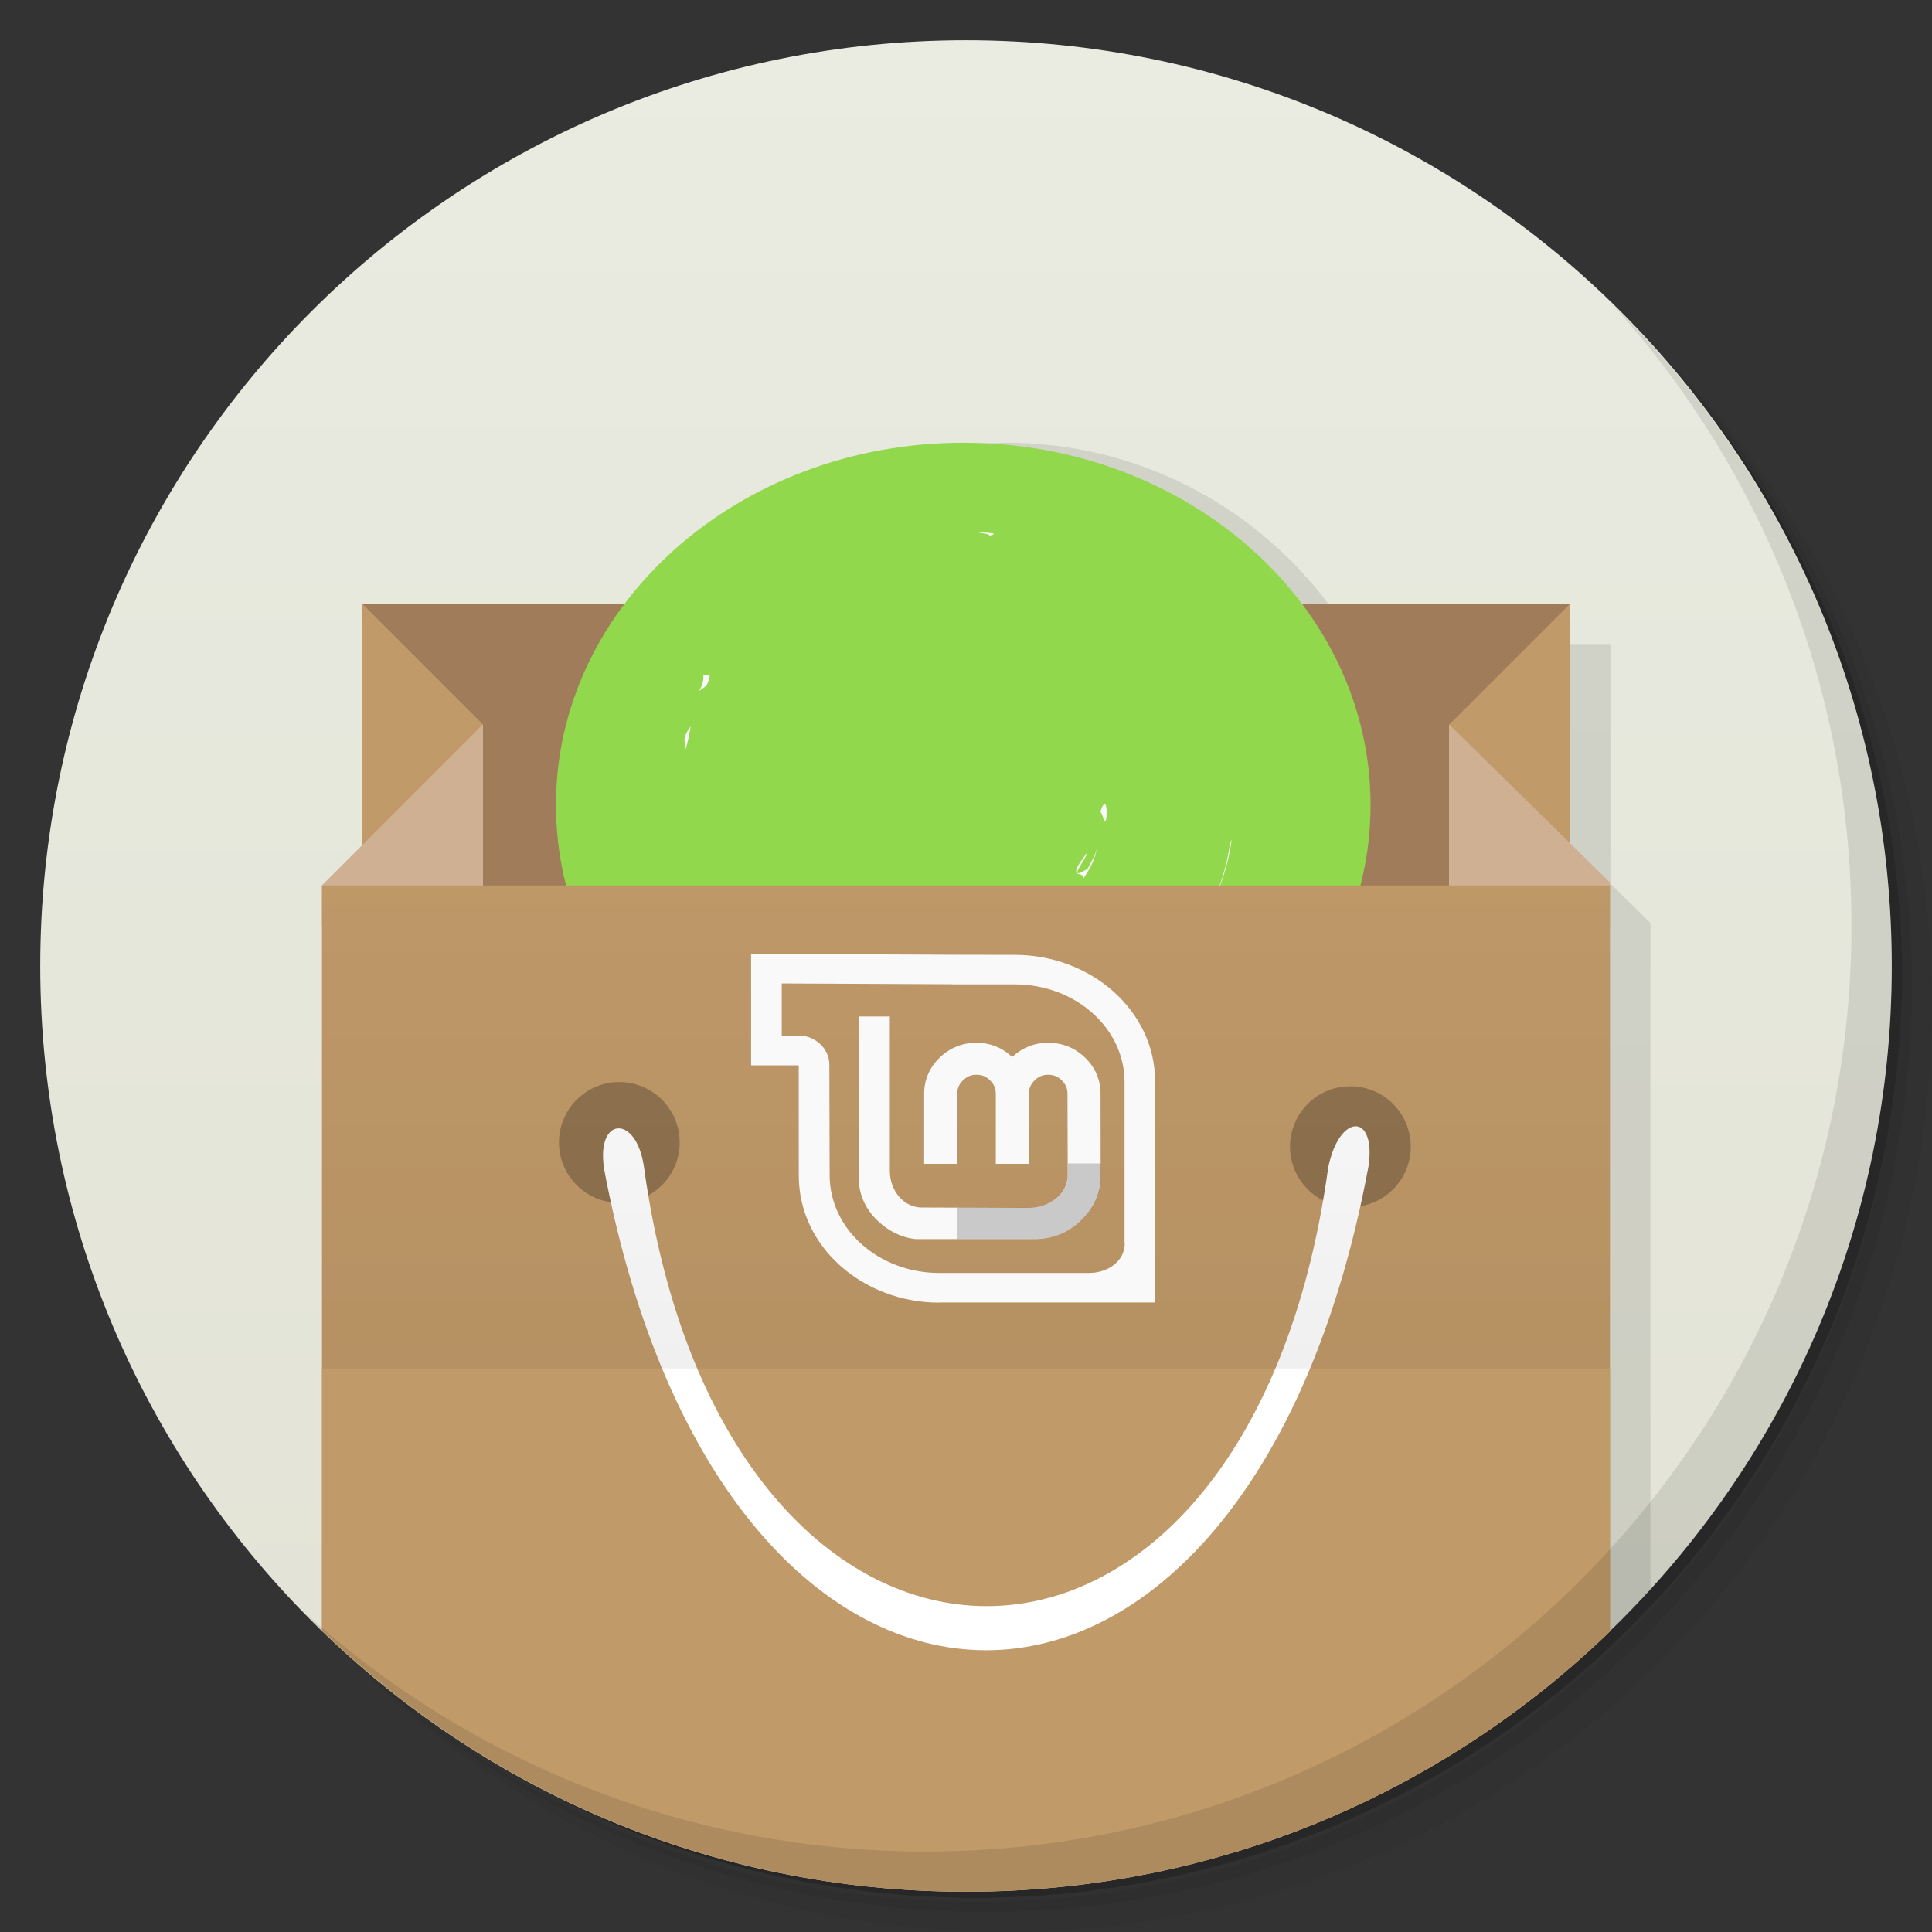 <?xml version="1.0" encoding="UTF-8" standalone="no"?>
<svg
   xmlns:dc="http://purl.org/dc/elements/1.1/"
   xmlns:cc="http://creativecommons.org/ns#"
   xmlns:rdf="http://www.w3.org/1999/02/22-rdf-syntax-ns#"
   xmlns:svg="http://www.w3.org/2000/svg"
   xmlns="http://www.w3.org/2000/svg"
   xmlns:xlink="http://www.w3.org/1999/xlink"
   xmlns:sodipodi="http://sodipodi.sourceforge.net/DTD/sodipodi-0.dtd"
   xmlns:inkscape="http://www.inkscape.org/namespaces/inkscape"
   viewBox="0 0 48 48"
   id="svg2"
   version="1.1"
   inkscape:version="0.91 r13725"
   sodipodi:docname="mintinstall.svg">
  <rect x="0" y="0" width="48" height="48" fill="#333333" stroke="none"/>
  <sodipodi:namedview
     pagecolor="#ffffff"
     bordercolor="#666666"
     borderopacity="1"
     objecttolerance="10"
     gridtolerance="10"
     guidetolerance="10"
     inkscape:pageopacity="0"
     inkscape:pageshadow="2"
     inkscape:window-width="1360"
     inkscape:window-height="715"
     id="namedview164"
     showgrid="false"
     inkscape:zoom="4.9166667"
     inkscape:cx="24"
     inkscape:cy="24"
     inkscape:window-x="0"
     inkscape:window-y="27"
     inkscape:window-maximized="1"
     inkscape:current-layer="g106" />
  <defs
     id="defs4">
    <linearGradient
       id="linearGradient3764"
       x1="1"
       x2="47"
       gradientUnits="userSpaceOnUse"
       gradientTransform="matrix(0,-1,1,0,-1.5e-6,48)">
      <stop
         stop-color="#e2e3d5"
         stop-opacity="1"
         id="stop7" />
      <stop
         offset="1"
         stop-color="#eaebe1"
         stop-opacity="1"
         id="stop9" />
    </linearGradient>
    <clipPath
       id="clipPath-396627688">
      <g
         transform="translate(0,-1004.362)"
         id="g12">
        <path
           d="m -24 13 c 0 1.105 -0.672 2 -1.5 2 -0.828 0 -1.5 -0.895 -1.5 -2 0 -1.105 0.672 -2 1.5 -2 0.828 0 1.5 0.895 1.5 2 z"
           transform="matrix(15.333,0,0,11.5,415,878.862)"
           fill="#1890d0"
           id="path14" />
      </g>
    </clipPath>
    <clipPath
       id="clipPath-411386185">
      <g
         transform="translate(0,-1004.362)"
         id="g17">
        <path
           d="m -24 13 c 0 1.105 -0.672 2 -1.5 2 -0.828 0 -1.5 -0.895 -1.5 -2 0 -1.105 0.672 -2 1.5 -2 0.828 0 1.5 0.895 1.5 2 z"
           transform="matrix(15.333,0,0,11.5,415,878.862)"
           fill="#1890d0"
           id="path19" />
      </g>
    </clipPath>
    <linearGradient
       id="linear0"
       gradientUnits="userSpaceOnUse"
       y1="34"
       x2="0"
       y2="19"
       gradientTransform="matrix(1,0,0,1.091,2.95276e-6,-3.091)">
      <stop
         stop-color="#000"
         stop-opacity="0.059"
         id="stop22" />
      <stop
         offset="1"
         stop-color="#000"
         stop-opacity="0"
         id="stop24" />
    </linearGradient>
    <linearGradient
       id="linearGradient26"
       gradientUnits="userSpaceOnUse"
       y1="34"
       x2="0"
       y2="19"
       gradientTransform="matrix(1,0,0,1.091,0,-3.091)">
      <stop
         stop-color="#000"
         stop-opacity="0.059"
         id="stop28" />
      <stop
         offset="1"
         stop-color="#000"
         stop-opacity="0"
         id="stop30" />
    </linearGradient>
    <clipPath
       id="clipPath-004379514">
      <g
         transform="translate(0,-1004.362)"
         id="g17-6">
        <path
           style="fill:#1890d0"
           inkscape:connector-curvature="0"
           d="m -24,13 c 0,1.105 -0.672,2 -1.5,2 -0.828,0 -1.5,-0.895 -1.5,-2 0,-1.105 0.672,-2 1.5,-2 0.828,0 1.5,0.895 1.5,2 z"
           transform="matrix(15.333,0,0,11.5,415,878.862)"
           id="path19-2" />
      </g>
    </clipPath>
    <clipPath
       id="clipPath-998868648">
      <g
         transform="translate(0,-1004.362)"
         id="g12-9">
        <path
           style="fill:#1890d0"
           inkscape:connector-curvature="0"
           d="m -24,13 c 0,1.105 -0.672,2 -1.5,2 -0.828,0 -1.5,-0.895 -1.5,-2 0,-1.105 0.672,-2 1.5,-2 0.828,0 1.5,0.895 1.5,2 z"
           transform="matrix(15.333,0,0,11.5,415,878.862)"
           id="path14-1" />
      </g>
    </clipPath>
    <clipPath
       id="clipPath-004379514-0">
      <g
         transform="translate(0,-1004.362)"
         id="g17-9">
        <path
           style="fill:#1890d0"
           inkscape:connector-curvature="0"
           d="m -24,13 c 0,1.105 -0.672,2 -1.5,2 -0.828,0 -1.5,-0.895 -1.5,-2 0,-1.105 0.672,-2 1.5,-2 0.828,0 1.5,0.895 1.5,2 z"
           transform="matrix(15.333,0,0,11.5,415,878.862)"
           id="path19-3" />
      </g>
    </clipPath>
    <clipPath
       id="clipPath-998868648-6">
      <g
         transform="translate(0,-1004.362)"
         id="g12-0">
        <path
           style="fill:#1890d0"
           inkscape:connector-curvature="0"
           d="m -24,13 c 0,1.105 -0.672,2 -1.5,2 -0.828,0 -1.5,-0.895 -1.5,-2 0,-1.105 0.672,-2 1.5,-2 0.828,0 1.5,0.895 1.5,2 z"
           transform="matrix(15.333,0,0,11.5,415,878.862)"
           id="path14-6" />
      </g>
    </clipPath>
    <clipPath
       id="clipPath-004379514-1">
      <g
         transform="translate(0,-1004.362)"
         id="g17-8">
        <path
           style="fill:#1890d0"
           inkscape:connector-curvature="0"
           d="m -24,13 c 0,1.105 -0.672,2 -1.5,2 -0.828,0 -1.5,-0.895 -1.5,-2 0,-1.105 0.672,-2 1.5,-2 0.828,0 1.5,0.895 1.5,2 z"
           transform="matrix(15.333,0,0,11.5,415,878.862)"
           id="path19-7" />
      </g>
    </clipPath>
    <clipPath
       id="clipPath-998868648-9">
      <g
         transform="translate(0,-1004.362)"
         id="g12-2">
        <path
           style="fill:#1890d0"
           inkscape:connector-curvature="0"
           d="m -24,13 c 0,1.105 -0.672,2 -1.5,2 -0.828,0 -1.5,-0.895 -1.5,-2 0,-1.105 0.672,-2 1.5,-2 0.828,0 1.5,0.895 1.5,2 z"
           transform="matrix(15.333,0,0,11.5,415,878.862)"
           id="path14-0" />
      </g>
    </clipPath>
  </defs>
  <g
     id="g32">
    <path
       d="m 36.31 5 c 5.859 4.062 9.688 10.831 9.688 18.5 c 0 12.426 -10.07 22.5 -22.5 22.5 c -7.669 0 -14.438 -3.828 -18.5 -9.688 c 1.037 1.822 2.306 3.499 3.781 4.969 c 4.085 3.712 9.514 5.969 15.469 5.969 c 12.703 0 23 -10.298 23 -23 c 0 -5.954 -2.256 -11.384 -5.969 -15.469 c -1.469 -1.475 -3.147 -2.744 -4.969 -3.781 z m 4.969 3.781 c 3.854 4.113 6.219 9.637 6.219 15.719 c 0 12.703 -10.297 23 -23 23 c -6.081 0 -11.606 -2.364 -15.719 -6.219 c 4.16 4.144 9.883 6.719 16.219 6.719 c 12.703 0 23 -10.298 23 -23 c 0 -6.335 -2.575 -12.06 -6.719 -16.219 z"
       opacity="0.05"
       id="path34" />
    <path
       d="m 41.28 8.781 c 3.712 4.085 5.969 9.514 5.969 15.469 c 0 12.703 -10.297 23 -23 23 c -5.954 0 -11.384 -2.256 -15.469 -5.969 c 4.113 3.854 9.637 6.219 15.719 6.219 c 12.703 0 23 -10.298 23 -23 c 0 -6.081 -2.364 -11.606 -6.219 -15.719 z"
       opacity="0.1"
       id="path36" />
    <path
       d="m 31.25 2.375 c 8.615 3.154 14.75 11.417 14.75 21.13 c 0 12.426 -10.07 22.5 -22.5 22.5 c -9.708 0 -17.971 -6.135 -21.12 -14.75 a 23 23 0 0 0 44.875 -7 a 23 23 0 0 0 -16 -21.875 z"
       opacity="0.2"
       id="path38" />
  </g>
  <g
     id="g40">
    <path
       d="m 24 1 c 12.703 0 23 10.297 23 23 c 0 12.703 -10.297 23 -23 23 -12.703 0 -23 -10.297 -23 -23 0 -12.703 10.297 -23 23 -23 z"
       id="path42"
       fill-opacity="1"
       fill="url(#linearGradient3764)" />
  </g>
  <g
     id="g44" />
  <g
     id="g46">
    <g
       clip-path="url(#clipPath-396627688)"
       id="g48">
      <g
         transform="translate(1,1)"
         id="g50">
        <g
           opacity="0.1"
           id="g52">
          <!-- color: #eaebe1 -->
          <g
             id="g54">
            <path
               d="m 9 15 l 30 0 l 0 9.996 l -30 0 m 0 -9.996"
               fill="#000"
               stroke="none"
               fill-rule="nonzero"
               fill-opacity="1"
               id="path56" />
            <path
               d="m 9 15 l 3 3 l -0.664 3 l -2.336 1 m 0 -7"
               fill="#000"
               stroke="none"
               fill-rule="nonzero"
               fill-opacity="1"
               id="path58" />
            <path
               d="m 8 23 l 4 0 l 0 -0.715 c 0 -1.191 0 -6.492 0 -4.289 l -4 4 m 0 1"
               fill="#000"
               stroke="none"
               fill-rule="nonzero"
               fill-opacity="1"
               id="path60" />
            <path
               d="m 39.01 15 l -3 3 l 0.664 3 l 2.336 1 m 0 -7"
               fill="#000"
               stroke="none"
               fill-rule="nonzero"
               fill-opacity="1"
               id="path62" />
            <path
               d="m 40 23 l -4 0 l 0 -0.715 c 0 -1.191 0 -6.492 0 -4.289 l 4 3.93 m 0 1.074"
               fill="#000"
               stroke="none"
               fill-rule="nonzero"
               fill-opacity="1"
               id="path64" />
            <path
               d="m 8 34 l 0 14 l 32 0 l 0 -14 m -32 0"
               fill="#000"
               stroke="none"
               fill-rule="nonzero"
               fill-opacity="1"
               id="path66" />
            <path
               d="m 33 20 c 0 4.969 -4.03 9 -9 9 c -4.969 0 -9 -4.03 -9 -9 c 0 -4.969 4.03 -9 9 -9 c 4.969 0 9 4.03 9 9 m 0 0"
               fill="#000"
               stroke="none"
               fill-rule="nonzero"
               fill-opacity="1"
               id="path68" />
            <path
               d="m 24 10 c -5.523 0 -10 4.477 -10 10 c 0 5.523 4.48 9.996 10 9.996 c 5.523 0 10 -4.477 10 -9.996 c 0 -5.527 -4.48 -10 -10 -10 m 3.305 2.785 c 0.258 -0.02 0.52 0.016 0.758 0.156 c 0.637 0.367 0.863 1.211 0.496 1.848 c -0.371 0.637 -1.184 0.836 -1.824 0.469 c -0.637 -0.367 -0.863 -1.184 -0.496 -1.82 c 0.23 -0.402 0.645 -0.621 1.066 -0.652 m -3.305 1.406 c 0.539 0 1.07 0.07 1.563 0.207 c 0.09 0.535 0.406 1.035 0.91 1.332 c 0.508 0.293 1.082 0.32 1.59 0.129 c 0.988 0.973 1.625 2.309 1.719 3.777 l -1.906 0.023 c -0.172 -1.988 -1.84 -3.578 -3.879 -3.578 c -0.586 0 -1.141 0.133 -1.641 0.367 l -0.938 -1.668 c 0.773 -0.383 1.652 -0.598 2.578 -0.598 m -3.223 0.996 l 0.988 1.617 c -1 0.703 -1.668 1.883 -1.668 3.203 c 0 1.316 0.664 2.496 1.668 3.203 l -0.988 1.613 c -1.172 -0.777 -2.035 -1.961 -2.395 -3.359 c 0.418 -0.344 0.699 -0.871 0.699 -1.457 c 0 -0.59 -0.281 -1.117 -0.699 -1.461 c 0.359 -1.398 1.223 -2.578 2.395 -3.359 m -3.578 3.488 c 0.734 0 1.328 0.594 1.328 1.332 c 0 0.734 -0.594 1.328 -1.328 1.328 c -0.738 0 -1.332 -0.594 -1.332 -1.328 c 0 -0.738 0.594 -1.332 1.332 -1.332 m 10.664 1.668 l 1.902 0.023 c -0.094 1.473 -0.73 2.809 -1.719 3.777 c -0.508 -0.191 -1.082 -0.164 -1.586 0.133 c -0.508 0.293 -0.828 0.789 -0.91 1.328 c -0.492 0.137 -1.027 0.207 -1.563 0.207 c -0.926 0 -1.805 -0.215 -2.582 -0.605 l 0.941 -1.664 c 0.496 0.234 1.051 0.363 1.641 0.363 c 2.035 0 3.703 -1.578 3.879 -3.578 m -0.656 4.23 c 0.516 -0.066 1.051 0.199 1.328 0.676 c 0.371 0.641 0.145 1.453 -0.496 1.824 c -0.637 0.367 -1.453 0.145 -1.82 -0.496 c -0.367 -0.645 -0.145 -1.453 0.496 -1.824 c 0.16 -0.09 0.32 -0.156 0.496 -0.18 m -0.004 0"
               fill="#000"
               stroke="none"
               fill-rule="nonzero"
               fill-opacity="1"
               id="path70" />
            <path
               d="m 25.367 22.2 c -0.289 0.004 0.055 0.148 0.43 0.207 c 0.105 -0.082 0.199 -0.164 0.285 -0.242 c -0.234 0.059 -0.473 0.059 -0.715 0.035"
               fill="#000"
               stroke="none"
               fill-rule="nonzero"
               fill-opacity="1"
               id="path72" />
            <path
               d="m 26.918 21.82 c 0.172 -0.238 0.297 -0.5 0.34 -0.766 c -0.039 0.191 -0.141 0.355 -0.238 0.531 c -0.543 0.34 -0.051 -0.203 0 -0.41 c -0.582 0.73 -0.082 0.438 -0.102 0.645"
               fill="#000"
               stroke="none"
               fill-rule="nonzero"
               fill-opacity="1"
               id="path74" />
            <path
               d="m 27.488 20.328 c 0.035 -0.52 -0.102 -0.355 -0.148 -0.156 c 0.055 0.027 0.098 0.367 0.148 0.156"
               fill="#000"
               stroke="none"
               fill-rule="nonzero"
               fill-opacity="1"
               id="path76" />
            <path
               d="m 24.273 13.223 c 0.152 0.027 0.332 0.047 0.305 0.086 c 0.172 -0.039 0.207 -0.07 -0.305 -0.086"
               fill="#000"
               stroke="none"
               fill-rule="nonzero"
               fill-opacity="1"
               id="path78" />
            <path
               d="m 24.578 13.309 l -0.105 0.023 l 0.098 -0.012 l 0.008 -0.012"
               fill="#000"
               stroke="none"
               fill-rule="nonzero"
               fill-opacity="1"
               id="path80" />
            <path
               d="m 29.387 20.527 c 0.016 0.465 -0.137 0.691 -0.277 1.094 l -0.25 0.125 c -0.203 0.398 0.02 0.25 -0.125 0.566 c -0.32 0.285 -0.969 0.887 -1.176 0.941 c -0.152 -0.004 0.102 -0.176 0.137 -0.246 c -0.426 0.293 -0.344 0.441 -0.996 0.617 l -0.02 -0.043 c -1.609 0.758 -3.844 -0.742 -3.816 -2.789 c -0.016 0.129 -0.047 0.098 -0.082 0.148 c -0.086 -1.055 0.484 -2.113 1.445 -2.543 c 0.941 -0.465 2.043 -0.273 2.715 0.352 c -0.367 -0.484 -1.105 -0.996 -1.977 -0.949 c -0.855 0.016 -1.656 0.559 -1.922 1.145 c -0.438 0.277 -0.488 1.063 -0.68 1.207 c -0.258 1.887 0.484 2.699 1.734 3.66 c 0.195 0.133 0.055 0.152 0.082 0.254 c -0.414 -0.195 -0.797 -0.488 -1.109 -0.848 c 0.168 0.242 0.344 0.477 0.578 0.664 c -0.395 -0.133 -0.918 -0.949 -1.07 -0.984 c 0.676 1.211 2.742 2.121 3.82 1.668 c -0.5 0.02 -1.133 0.012 -1.695 -0.195 c -0.238 -0.121 -0.559 -0.375 -0.5 -0.422 c 1.473 0.551 3 0.418 4.273 -0.605 c 0.324 -0.254 0.68 -0.684 0.785 -0.688 c -0.156 0.23 0.023 0.109 -0.094 0.316 c 0.324 -0.523 -0.141 -0.211 0.336 -0.902 l 0.176 0.242 c -0.066 -0.434 0.535 -0.961 0.477 -1.645 c 0.137 -0.211 0.152 0.227 0.008 0.707 c 0.203 -0.535 0.051 -0.621 0.105 -1.063 c 0.055 0.148 0.129 0.309 0.168 0.465 c -0.133 -0.52 0.137 -0.871 0.203 -1.172 c -0.066 -0.027 -0.207 0.227 -0.238 -0.383 c 0.004 -0.273 0.074 -0.137 0.102 -0.203 c -0.051 -0.031 -0.188 -0.234 -0.273 -0.625 c 0.063 -0.09 0.164 0.238 0.246 0.254 c -0.055 -0.313 -0.145 -0.547 -0.148 -0.785 c -0.242 -0.5 -0.086 0.066 -0.281 -0.215 c -0.254 -0.793 0.211 -0.184 0.246 -0.547 c 0.383 0.563 0.605 1.43 0.707 1.789 c -0.078 -0.441 -0.203 -0.863 -0.355 -1.273 c 0.117 0.047 -0.188 -0.902 0.152 -0.273 c -0.363 -1.34 -1.559 -2.594 -2.66 -3.184 c 0.133 0.121 0.305 0.277 0.242 0.301 c -0.547 -0.324 -0.449 -0.352 -0.527 -0.488 c -0.449 -0.18 -0.477 0.016 -0.773 0 c -0.84 -0.445 -1 -0.398 -1.77 -0.676 l 0.035 0.164 c -0.563 -0.188 -0.648 0.07 -1.25 0 c -0.039 -0.027 0.188 -0.102 0.379 -0.129 c -0.535 0.07 -0.512 -0.109 -1.039 0.02 c 0.129 -0.094 0.27 -0.152 0.406 -0.23 c -0.441 0.027 -1.051 0.254 -0.859 0.047 c -0.715 0.32 -1.988 0.77 -2.703 1.438 l -0.02 -0.148 c -0.328 0.391 -1.43 1.172 -1.52 1.68 l -0.086 0.02 c -0.172 0.289 -0.281 0.613 -0.418 0.91 c -0.223 0.379 -0.324 0.148 -0.293 0.207 c -0.438 0.887 -0.656 1.633 -0.844 2.246 c 0.137 0.199 0.004 1.203 0.055 2.01 c -0.219 3.969 2.785 7.824 6.07 8.711 c 0.484 0.176 1.199 0.168 1.809 0.184 c -0.719 -0.203 -0.813 -0.105 -1.512 -0.352 c -0.504 -0.238 -0.613 -0.508 -0.973 -0.82 l 0.141 0.25 c -0.699 -0.246 -0.406 -0.309 -0.977 -0.488 l 0.148 -0.195 c -0.227 -0.02 -0.602 -0.383 -0.703 -0.586 l -0.25 0.008 c -0.297 -0.367 -0.457 -0.633 -0.445 -0.84 l -0.082 0.145 c -0.09 -0.156 -1.098 -1.383 -0.574 -1.098 c -0.098 -0.09 -0.227 -0.145 -0.367 -0.402 l 0.105 -0.121 c -0.25 -0.324 -0.461 -0.738 -0.445 -0.875 c 0.133 0.18 0.227 0.215 0.32 0.246 c -0.637 -1.578 -0.672 -0.09 -1.156 -1.605 l 0.105 -0.012 c -0.078 -0.117 -0.125 -0.242 -0.191 -0.367 l 0.047 -0.445 c -0.457 -0.52 -0.129 -2.25 -0.063 -3.188 c 0.043 -0.391 0.383 -0.793 0.637 -1.438 l -0.156 -0.023 c 0.297 -0.523 1.703 -2.086 2.352 -2.01 c 0.316 -0.395 -0.063 0 -0.125 -0.102 c 0.691 -0.715 0.91 -0.504 1.375 -0.633 c 0.504 -0.301 -0.43 0.117 -0.188 -0.113 c 0.867 -0.223 0.617 -0.508 1.75 -0.617 c 0.121 0.066 -0.277 0.105 -0.379 0.191 c 0.727 -0.355 2.297 -0.273 3.313 0.199 c 1.184 0.551 2.508 2.184 2.566 3.723 l 0.059 0.016 c -0.031 0.609 0.094 1.316 -0.121 1.965 l 0.148 -0.305"
               fill="#000"
               stroke="none"
               fill-rule="nonzero"
               fill-opacity="1"
               id="path82" />
            <path
               d="m 22.21 22.602 l -0.043 0.203 c 0.191 0.258 0.34 0.535 0.582 0.738 c -0.172 -0.34 -0.301 -0.48 -0.539 -0.941"
               fill="#000"
               stroke="none"
               fill-rule="nonzero"
               fill-opacity="1"
               id="path84" />
            <path
               d="m 22.664 22.582 c -0.102 -0.113 -0.16 -0.246 -0.227 -0.379 c 0.063 0.234 0.195 0.438 0.316 0.641 l -0.09 -0.262"
               fill="#000"
               stroke="none"
               fill-rule="nonzero"
               fill-opacity="1"
               id="path86" />
            <path
               d="m 30.602 20.855 l -0.043 0.109 c -0.078 0.551 -0.246 1.098 -0.504 1.605 c 0.285 -0.535 0.469 -1.121 0.547 -1.715"
               fill="#000"
               stroke="none"
               fill-rule="nonzero"
               fill-opacity="1"
               id="path88" />
            <path
               d="m 24.328 13.08 c 0.195 -0.063 0.48 -0.039 0.688 -0.086 c -0.27 0.023 -0.539 0.039 -0.805 0.07 l 0.117 0.016"
               fill="#000"
               stroke="none"
               fill-rule="nonzero"
               fill-opacity="1"
               id="path90" />
            <path
               d="m 17.473 16.727 c 0.047 0.418 -0.313 0.578 0.082 0.305 c 0.211 -0.473 -0.082 -0.129 -0.082 -0.305"
               fill="#000"
               stroke="none"
               fill-rule="nonzero"
               fill-opacity="1"
               id="path92" />
            <path
               d="m 17.02 18.656 c 0.09 -0.277 0.105 -0.445 0.141 -0.605 c -0.25 0.32 -0.113 0.387 -0.141 0.605"
               fill="#000"
               stroke="none"
               fill-rule="nonzero"
               fill-opacity="1"
               id="path94" />
            <path
               d="m 8 22 l 0 24 l 32 0 l 0 -24 m -32 0"
               fill="#000"
               stroke="none"
               fill-rule="nonzero"
               fill-opacity="1"
               id="path96" />
            <use
               xlink:href="#SVGCleanerId_0"
               id="use98"
               x="0"
               y="0"
               width="100%"
               height="100%" />
            <use
               xlink:href="#SVGCleanerId_1"
               id="use100"
               x="0"
               y="0"
               width="100%"
               height="100%" />
            <path
               d="m 15 29 c 3 16 16 16 18.996 0 c 0.211 -1.344 -0.711 -1.371 -0.996 0 c -2 14.578 -15 14.5 -17 0 c -0.184 -1.316 -1.18 -1.262 -0.996 0 m 0 0"
               fill="#000"
               stroke="none"
               fill-rule="nonzero"
               fill-opacity="1"
               id="path102" />
            <path
               d="m 8 22 l 0 12 l 31.996 0 l 0 -12 m -31.996 0"
               fill="#000"
               stroke="none"
               fill-rule="nonzero"
               id="path104" />
          </g>
        </g>
      </g>
    </g>
  </g>
  <g
     id="g106">
    <g
       clip-path="url(#clipPath-411386185)"
       id="g108">
      <!-- color: #eaebe1 -->
      <path
         style="fill:#a17c5b;fill-opacity:1;fill-rule:nonzero;stroke:none"
         inkscape:connector-curvature="0"
         id="path112"
         d="m 9,15 30,0 0,9.996 -30,0 M 9,15" />
      <path
         style="fill:#c19a69;fill-opacity:1;fill-rule:nonzero;stroke:none"
         inkscape:connector-curvature="0"
         id="path114"
         d="m 9,15 3,3 -0.664,3 L 9,22 m 0,-7" />
      <path
         style="fill:#d0b092;fill-opacity:1;fill-rule:nonzero;stroke:none"
         inkscape:connector-curvature="0"
         id="path116"
         d="m 8,23 4,0 0,-0.715 c 0,-1.191 0,-6.492 0,-4.289 l -4,4 m 0,1" />
      <path
         style="fill:#c19a69;fill-opacity:1;fill-rule:nonzero;stroke:none"
         inkscape:connector-curvature="0"
         id="path118"
         d="m 39.01,15 -3,3 0.664,3 2.336,1 m 0,-7" />
      <path
         style="fill:#d0b092;fill-opacity:1;fill-rule:nonzero;stroke:none"
         inkscape:connector-curvature="0"
         id="path120"
         d="m 40,23 -4,0 0,-0.715 c 0,-1.191 0,-6.492 0,-4.289 l 4,3.93 M 40,23" />
      <path
         style="fill:#c19a69;fill-opacity:1;fill-rule:nonzero;stroke:none"
         inkscape:connector-curvature="0"
         id="path122"
         d="m 8,34 0,14 32,0 0,-14 M 8,34" />
      <path
         style="fill:#92d84c;fill-opacity:1;fill-rule:nonzero;stroke:none"
         inkscape:connector-curvature="0"
         id="path124"
         d="m 34.051,20 c 0,4.969 -4.531,9 -10.119,9 -5.587,0 -10.119,-4.03 -10.119,-9 0,-4.969 4.531,-9 10.119,-9 5.587,0 10.119,4.03 10.119,9 m 0,0" />
      <path
         style="fill:#f9f9f9;fill-opacity:1;fill-rule:nonzero;stroke:none"
         inkscape:connector-curvature="0"
         id="path128"
         d="m 25.367,22.2 c -0.289,0.004 0.055,0.148 0.43,0.207 0.105,-0.082 0.199,-0.164 0.285,-0.242 -0.234,0.059 -0.473,0.059 -0.715,0.035" />
      <path
         style="fill:#f9f9f9;fill-opacity:1;fill-rule:nonzero;stroke:none"
         inkscape:connector-curvature="0"
         id="path130"
         d="m 26.918,21.82 c 0.172,-0.238 0.297,-0.5 0.34,-0.766 -0.039,0.191 -0.141,0.355 -0.238,0.531 -0.543,0.34 -0.051,-0.203 0,-0.41 -0.582,0.73 -0.082,0.438 -0.102,0.645" />
      <path
         style="fill:#f9f9f9;fill-opacity:1;fill-rule:nonzero;stroke:none"
         inkscape:connector-curvature="0"
         id="path132"
         d="m 27.488,20.328 c 0.035,-0.52 -0.102,-0.355 -0.148,-0.156 0.055,0.027 0.098,0.367 0.148,0.156" />
      <path
         style="fill:#f9f9f9;fill-opacity:1;fill-rule:nonzero;stroke:none"
         inkscape:connector-curvature="0"
         id="path134"
         d="m 24.273,13.223 c 0.152,0.027 0.332,0.047 0.305,0.086 0.172,-0.039 0.207,-0.07 -0.305,-0.086" />
      <path
         style="fill:#f9f9f9;fill-opacity:1;fill-rule:nonzero;stroke:none"
         inkscape:connector-curvature="0"
         id="path140"
         d="m 22.21,22.602 -0.043,0.203 c 0.191,0.258 0.34,0.535 0.582,0.738 -0.172,-0.34 -0.301,-0.48 -0.539,-0.941" />
      <path
         style="fill:#f9f9f9;fill-opacity:1;fill-rule:nonzero;stroke:none"
         inkscape:connector-curvature="0"
         id="path142"
         d="m 22.664,22.582 c -0.102,-0.113 -0.16,-0.246 -0.227,-0.379 0.063,0.234 0.195,0.438 0.316,0.641 l -0.09,-0.262" />
      <path
         style="fill:#f9f9f9;fill-opacity:1;fill-rule:nonzero;stroke:none"
         inkscape:connector-curvature="0"
         id="path144"
         d="m 30.602,20.855 -0.043,0.109 c -0.078,0.551 -0.246,1.098 -0.504,1.605 0.285,-0.535 0.469,-1.121 0.547,-1.715" />
      <path
         style="fill:#f9f9f9;fill-opacity:1;fill-rule:nonzero;stroke:none"
         inkscape:connector-curvature="0"
         id="path148"
         d="m 17.473,16.727 c 0.047,0.418 -0.313,0.578 0.082,0.305 0.211,-0.473 -0.082,-0.129 -0.082,-0.305" />
      <path
         style="fill:#f9f9f9;fill-opacity:1;fill-rule:nonzero;stroke:none"
         inkscape:connector-curvature="0"
         id="path150"
         d="m 17.02,18.656 c 0.09,-0.277 0.105,-0.445 0.141,-0.605 -0.25,0.32 -0.113,0.387 -0.141,0.605" />
      <path
         style="fill:#c19a69;fill-opacity:1;fill-rule:nonzero;stroke:none"
         inkscape:connector-curvature="0"
         id="path152"
         d="m 8,22 0,24 32,0 0,-24 M 8,22" />
      <path
         style="fill:#000000;fill-opacity:0.251;fill-rule:nonzero;stroke:none"
         inkscape:connector-curvature="0"
         id="SVGCleanerId_0"
         d="m 16.887,28.383 c 0,0.828 -0.672,1.5 -1.5,1.5 -0.828,0 -1.5,-0.672 -1.5,-1.5 0,-0.828 0.672,-1.5 1.5,-1.5 0.828,0 1.5,0.672 1.5,1.5 m 0,0" />
      <path
         style="fill:#000000;fill-opacity:0.251;fill-rule:nonzero;stroke:none"
         inkscape:connector-curvature="0"
         id="SVGCleanerId_1"
         d="m 35.05,28.488 c 0,0.828 -0.672,1.5 -1.5,1.5 -0.828,0 -1.5,-0.672 -1.5,-1.5 0,-0.828 0.672,-1.5 1.5,-1.5 0.828,0 1.5,0.672 1.5,1.5 m 0,0" />
      <path
         style="fill:#ffffff;fill-opacity:1;fill-rule:nonzero;stroke:none"
         inkscape:connector-curvature="0"
         id="path156"
         d="m 15,29 c 3,16 16,16 18.996,0 0.211,-1.344 -0.711,-1.371 -0.996,0 -2,14.578 -15,14.5 -17,0 -0.184,-1.316 -1.18,-1.262 -0.996,0 m 0,0" />
      <path
         inkscape:connector-curvature="0"
         style="fill:url(#linear0);fill-rule:nonzero;stroke:none"
         id="path158"
         d="m 8,22 0,12 31.996,0 0,-12 M 8,22" />
      <g
         transform="translate(-100.794,-29.373)"
         id="g35">
        <g
           clip-path="url(#clipPath-998868648-6)"
           id="g37">
          <g
             transform="translate(1,1)"
             id="g39">
            <g
               style="opacity:0.1"
               id="g41">
              <!-- color: #97da54 -->
              <g
                 id="g43">
                <path
                   style="fill:#000000;fill-opacity:1;fill-rule:evenodd;stroke:none"
                   inkscape:connector-curvature="0"
                   d="m 25.17,18.11 c -0.941,0 -1.777,0.352 -2.449,1.027 -0.668,0.676 -1.023,1.523 -1.023,2.48 l 0,4.828 2.191,0 0,-4.828 c 0,-0.363 0.117,-0.652 0.379,-0.918 0.262,-0.266 0.539,-0.387 0.895,-0.387 0.367,0 0.645,0.121 0.902,0.387 0.262,0.266 0.379,0.551 0.379,0.918 l 0,4.828 2.191,0 0,-4.828 c 0,-0.363 0.121,-0.652 0.379,-0.918 0.262,-0.266 0.535,-0.387 0.898,-0.387 0.363,0 0.645,0.121 0.902,0.387 0.262,0.266 0.379,0.551 0.379,0.918 l 0.016,5.641 c 0,1.207 -1.148,2.219 -2.621,2.219 l -7.06,-0.027 c -1.137,0 -2.105,-1.105 -2.105,-2.527 l 0,-10.621 -2.07,0 0,11.03 c 0,1.172 0.43,2.199 1.262,3.03 0.711,0.703 1.57,1.16 2.527,1.262 l 7.863,0 c 1.211,0 2.273,-0.449 3.125,-1.324 l 0.004,0 c 0.73,-0.746 1.156,-1.641 1.258,-2.652 l -0.008,-6.03 c 0,-0.957 -0.348,-1.801 -1.023,-2.48 -0.672,-0.676 -1.504,-1.027 -2.445,-1.027 -0.926,0 -1.73,0.344 -2.387,0.98 -0.648,-0.637 -1.453,-0.98 -2.379,-0.98 m 0.023,0"
                   id="path45" />
                <use
                   height="100%"
                   width="100%"
                   y="0"
                   x="0"
                   xlink:href="#SVGCleanerId_0-2"
                   id="use47" />
                <path
                   style="fill:#000000;fill-opacity:1;fill-rule:evenodd;stroke:none"
                   inkscape:connector-curvature="0"
                   d="m 22.688,35.996 c -4.977,0 -9.297,-3.773 -9.297,-8.75 l -0.004,-6.04 0,-1.543 -3.156,0 0,-7.676 13.309,0.066 4.164,0.008 c 4.98,0 9.297,3.77 9.297,8.746 l 0,15.18 -14.316,0 m 12.289,-4.066 c 0,-3.305 0,-11.11 0,-11.11 0,-3.711 -3.258,-6.719 -7.27,-6.719 l -4.168,0 0,-0.008 -11.273,-0.055 0,3.605 c 0,0 0.457,0 1.262,0 0.859,0 1.891,0.805 1.891,1.988 l 0.02,7.609 c 0,3.711 3.254,6.723 7.266,6.723 l 9.902,0 c 1.27,0 2.383,-0.809 2.383,-2.039 m -0.004,0"
                   id="path49" />
              </g>
            </g>
          </g>
        </g>
      </g>
      <g
         transform="translate(-100.794,-29.373)"
         id="g51">
        <g
           clip-path="url(#clipPath-004379514-0)"
           id="g53">
          <!-- color: #97da54 -->
          <g
             id="g55">
            <path
               style="fill:#f9f9f9;fill-opacity:1;fill-rule:evenodd;stroke:none"
               inkscape:connector-curvature="0"
               d="m 25.17,18.11 c -0.941,0 -1.777,0.352 -2.449,1.027 -0.668,0.676 -1.023,1.523 -1.023,2.48 l 0,4.828 2.191,0 0,-4.828 c 0,-0.363 0.117,-0.652 0.379,-0.918 0.262,-0.266 0.539,-0.387 0.895,-0.387 0.367,0 0.645,0.121 0.902,0.387 0.262,0.266 0.379,0.551 0.379,0.918 l 0,4.828 2.191,0 0,-4.828 c 0,-0.363 0.121,-0.652 0.379,-0.918 0.262,-0.266 0.535,-0.387 0.898,-0.387 0.363,0 0.645,0.121 0.902,0.387 0.262,0.266 0.379,0.551 0.379,0.918 l 0.016,5.641 c 0,1.207 -1.148,2.219 -2.621,2.219 l -7.06,-0.027 c -1.137,0 -2.105,-1.105 -2.105,-2.527 l 0,-10.621 -2.07,0 0,11.03 c 0,1.172 0.43,2.199 1.262,3.03 0.711,0.703 1.57,1.16 2.527,1.262 l 7.863,0 c 1.211,0 2.273,-0.449 3.125,-1.324 l 0.004,0 c 0.73,-0.746 1.156,-1.641 1.258,-2.652 l -0.008,-6.03 c 0,-0.957 -0.348,-1.801 -1.023,-2.48 -0.672,-0.676 -1.504,-1.027 -2.445,-1.027 -0.926,0 -1.73,0.344 -2.387,0.98 -0.648,-0.637 -1.453,-0.98 -2.379,-0.98 m 0.023,0"
               id="path57" />
            <path
               style="fill:#000000;fill-opacity:0.192;fill-rule:evenodd;stroke:none"
               inkscape:connector-curvature="0"
               d="m 23.883,29.457 0,2.16 5.145,0 c 1.207,0 2.262,-0.449 3.121,-1.32 l 0.008,0 c 0.73,-0.75 1.152,-1.645 1.258,-2.656 l 0,-1.227 -2.188,0 0,0.84 c 0,1.207 -1.145,2.215 -2.613,2.215 l -4.727,-0.012 m -0.004,0"
               id="SVGCleanerId_0-2" />
            <path
               style="fill:#f9f9f9;fill-opacity:1;fill-rule:evenodd;stroke:none"
               inkscape:connector-curvature="0"
               d="m 22.688,35.996 c -4.977,0 -9.297,-3.773 -9.297,-8.75 l -0.004,-6.04 0,-1.543 -3.156,0 0,-7.676 13.309,0.066 4.164,0.008 c 4.98,0 9.297,3.77 9.297,8.746 l 0,15.18 -14.316,0 m 12.289,-4.066 c 0,-3.305 0,-11.11 0,-11.11 0,-3.711 -3.258,-6.719 -7.27,-6.719 l -4.168,0 0,-0.008 -11.273,-0.055 0,3.605 c 0,0 0.457,0 1.262,0 0.859,0 1.891,0.805 1.891,1.988 l 0.02,7.609 c 0,3.711 3.254,6.723 7.266,6.723 l 9.902,0 c 1.27,0 2.383,-0.809 2.383,-2.039 m -0.004,0"
               id="path60-6" />
          </g>
        </g>
      </g>
    </g>
    <g
       transform="matrix(0.375,0,0,0.361,14.824,19.369)"
       id="g51-9">
      <g
         clip-path="url(#clipPath-004379514-1)"
         id="g53-7">
        <!-- color: #97da54 -->
        <g
           id="g55-3">
          <path
             style="fill:#f9f9f9;fill-opacity:1;fill-rule:evenodd;stroke:none"
             inkscape:connector-curvature="0"
             d="m 25.17,18.11 c -0.941,0 -1.777,0.352 -2.449,1.027 -0.668,0.676 -1.023,1.523 -1.023,2.48 l 0,4.828 2.191,0 0,-4.828 c 0,-0.363 0.117,-0.652 0.379,-0.918 0.262,-0.266 0.539,-0.387 0.895,-0.387 0.367,0 0.645,0.121 0.902,0.387 0.262,0.266 0.379,0.551 0.379,0.918 l 0,4.828 2.191,0 0,-4.828 c 0,-0.363 0.121,-0.652 0.379,-0.918 0.262,-0.266 0.535,-0.387 0.898,-0.387 0.363,0 0.645,0.121 0.902,0.387 0.262,0.266 0.379,0.551 0.379,0.918 l 0.016,5.641 c 0,1.207 -1.148,2.219 -2.621,2.219 l -7.06,-0.027 c -1.137,0 -2.105,-1.105 -2.105,-2.527 l 0,-10.621 -2.07,0 0,11.03 c 0,1.172 0.43,2.199 1.262,3.03 0.711,0.703 1.57,1.16 2.527,1.262 l 7.863,0 c 1.211,0 2.273,-0.449 3.125,-1.324 l 0.004,0 c 0.73,-0.746 1.156,-1.641 1.258,-2.652 l -0.008,-6.03 c 0,-0.957 -0.348,-1.801 -1.023,-2.48 -0.672,-0.676 -1.504,-1.027 -2.445,-1.027 -0.926,0 -1.73,0.344 -2.387,0.98 -0.648,-0.637 -1.453,-0.98 -2.379,-0.98 m 0.023,0"
             id="path57-6" />
          <path
             style="fill:#000000;fill-opacity:0.192;fill-rule:evenodd;stroke:none"
             inkscape:connector-curvature="0"
             d="m 23.883,29.457 0,2.16 5.145,0 c 1.207,0 2.262,-0.449 3.121,-1.32 l 0.008,0 c 0.73,-0.75 1.152,-1.645 1.258,-2.656 l 0,-1.227 -2.188,0 0,0.84 c 0,1.207 -1.145,2.215 -2.613,2.215 l -4.727,-0.012 m -0.004,0"
             id="SVGCleanerId_0-1" />
          <path
             style="fill:#f9f9f9;fill-opacity:1;fill-rule:evenodd;stroke:none"
             inkscape:connector-curvature="0"
             d="m 22.688,35.996 c -4.977,0 -9.297,-3.773 -9.297,-8.75 l -0.004,-6.04 0,-1.543 -3.156,0 0,-7.676 13.309,0.066 4.164,0.008 c 4.98,0 9.297,3.77 9.297,8.746 l 0,15.18 -14.316,0 m 12.289,-4.066 c 0,-3.305 0,-11.11 0,-11.11 0,-3.711 -3.258,-6.719 -7.27,-6.719 l -4.168,0 0,-0.008 -11.273,-0.055 0,3.605 c 0,0 0.457,0 1.262,0 0.859,0 1.891,0.805 1.891,1.988 l 0.02,7.609 c 0,3.711 3.254,6.723 7.266,6.723 l 9.902,0 c 1.27,0 2.383,-0.809 2.383,-2.039 m -0.004,0"
             id="path60-2" />
        </g>
      </g>
    </g>
  </g>
  <g
     id="g160">
    <path
       d="m 40.03 7.531 c 3.712 4.084 5.969 9.514 5.969 15.469 0 12.703 -10.297 23 -23 23 c -5.954 0 -11.384 -2.256 -15.469 -5.969 4.178 4.291 10.01 6.969 16.469 6.969 c 12.703 0 23 -10.298 23 -23 0 -6.462 -2.677 -12.291 -6.969 -16.469 z"
       opacity="0.1"
       id="path162" />
  </g>
</svg>
